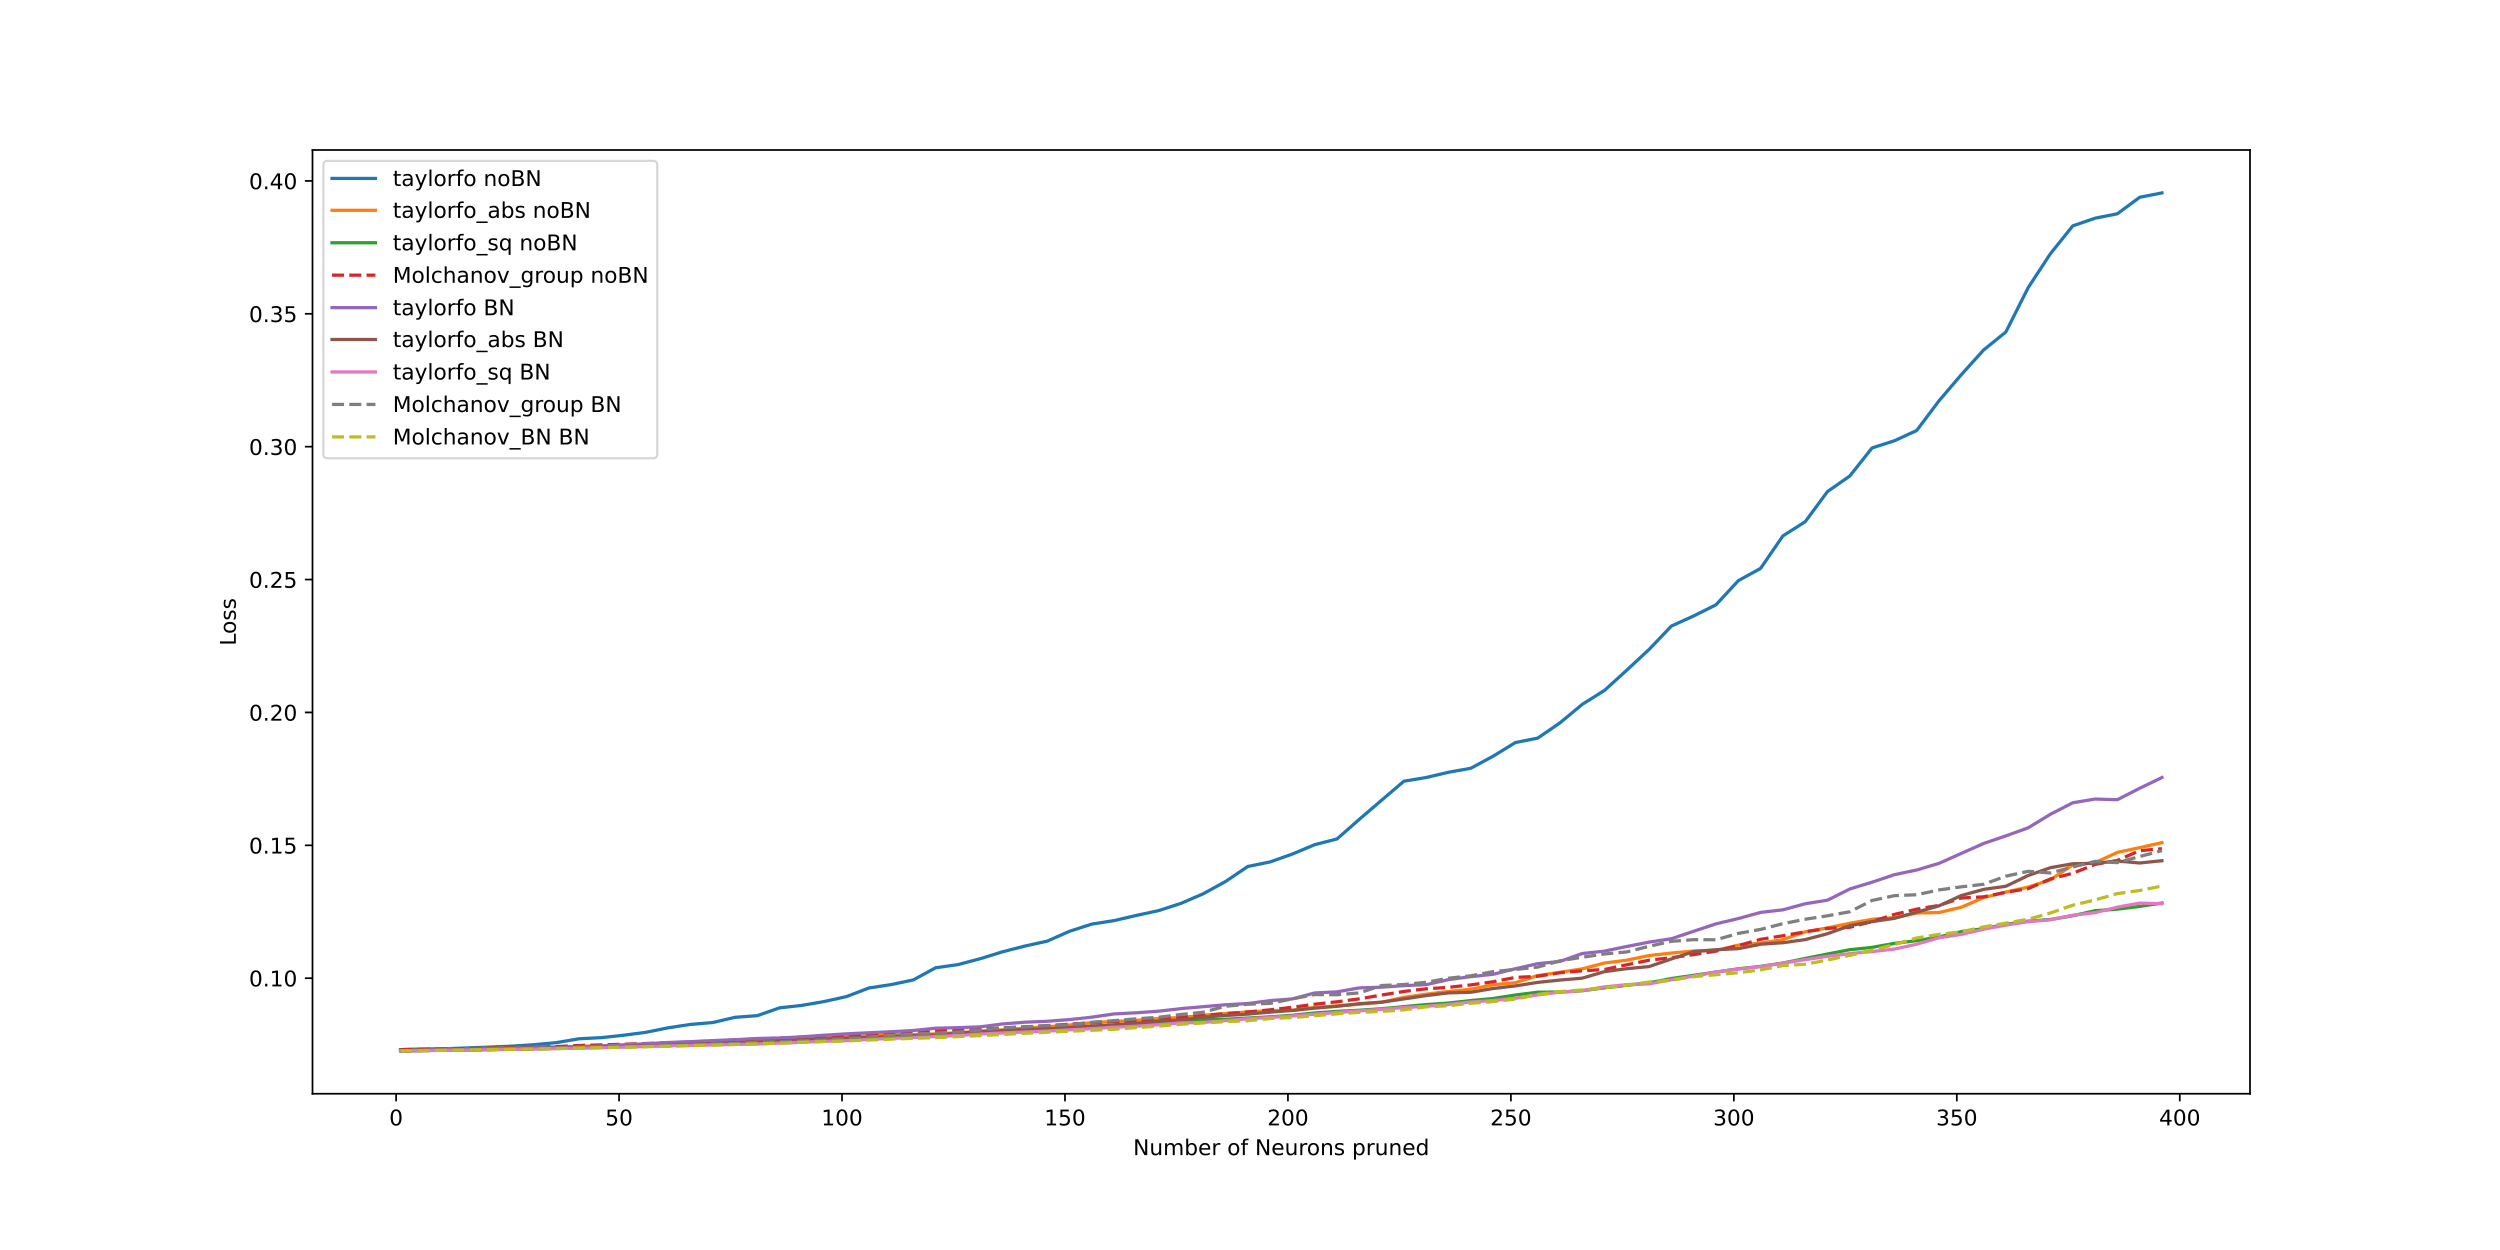 <?xml version="1.0" encoding="utf-8" standalone="no"?>
<!DOCTYPE svg PUBLIC "-//W3C//DTD SVG 1.1//EN"
  "http://www.w3.org/Graphics/SVG/1.1/DTD/svg11.dtd">
<!-- Created with matplotlib (https://matplotlib.org/) -->
<svg height="576pt" version="1.1" viewBox="0 0 1152 576" width="1152pt" xmlns="http://www.w3.org/2000/svg" xmlns:xlink="http://www.w3.org/1999/xlink">
 <defs>
  <style type="text/css">
*{stroke-linecap:butt;stroke-linejoin:round;}
  </style>
 </defs>
 <g id="figure_1">
  <g id="patch_1">
   <path d="M 0 576 
L 1152 576 
L 1152 0 
L 0 0 
z
" style="fill:#ffffff;"/>
  </g>
  <g id="axes_1">
   <g id="patch_2">
    <path d="M 144 504 
L 1036.8 504 
L 1036.8 69.12 
L 144 69.12 
z
" style="fill:#ffffff;"/>
   </g>
   <g id="matplotlib.axis_1">
    <g id="xtick_1">
     <g id="line2d_1">
      <defs>
       <path d="M 0 0 
L 0 3.5 
" id="me5052be2af" style="stroke:#000000;stroke-width:0.8;"/>
      </defs>
      <g>
       <use style="stroke:#000000;stroke-width:0.8;" x="182.527" xlink:href="#me5052be2af" y="504"/>
      </g>
     </g>
     <g id="text_1">
      <!-- 0 -->
      <defs>
       <path d="M 31.781 66.406 
Q 24.172 66.406 20.328 58.906 
Q 16.5 51.422 16.5 36.375 
Q 16.5 21.391 20.328 13.891 
Q 24.172 6.391 31.781 6.391 
Q 39.453 6.391 43.281 13.891 
Q 47.125 21.391 47.125 36.375 
Q 47.125 51.422 43.281 58.906 
Q 39.453 66.406 31.781 66.406 
z
M 31.781 74.219 
Q 44.047 74.219 50.516 64.516 
Q 56.984 54.828 56.984 36.375 
Q 56.984 17.969 50.516 8.266 
Q 44.047 -1.422 31.781 -1.422 
Q 19.531 -1.422 13.062 8.266 
Q 6.594 17.969 6.594 36.375 
Q 6.594 54.828 13.062 64.516 
Q 19.531 74.219 31.781 74.219 
z
" id="DejaVuSans-48"/>
      </defs>
      <g transform="translate(179.346 518.598)scale(0.1 -0.1)">
       <use xlink:href="#DejaVuSans-48"/>
      </g>
     </g>
    </g>
    <g id="xtick_2">
     <g id="line2d_2">
      <g>
       <use style="stroke:#000000;stroke-width:0.8;" x="285.266" xlink:href="#me5052be2af" y="504"/>
      </g>
     </g>
     <g id="text_2">
      <!-- 50 -->
      <defs>
       <path d="M 10.797 72.906 
L 49.516 72.906 
L 49.516 64.594 
L 19.828 64.594 
L 19.828 46.734 
Q 21.969 47.469 24.109 47.828 
Q 26.266 48.188 28.422 48.188 
Q 40.625 48.188 47.75 41.5 
Q 54.891 34.812 54.891 23.391 
Q 54.891 11.625 47.562 5.094 
Q 40.234 -1.422 26.906 -1.422 
Q 22.312 -1.422 17.547 -0.641 
Q 12.797 0.141 7.719 1.703 
L 7.719 11.625 
Q 12.109 9.234 16.797 8.062 
Q 21.484 6.891 26.703 6.891 
Q 35.156 6.891 40.078 11.328 
Q 45.016 15.766 45.016 23.391 
Q 45.016 31 40.078 35.438 
Q 35.156 39.891 26.703 39.891 
Q 22.75 39.891 18.812 39.016 
Q 14.891 38.141 10.797 36.281 
z
" id="DejaVuSans-53"/>
      </defs>
      <g transform="translate(278.903 518.598)scale(0.1 -0.1)">
       <use xlink:href="#DejaVuSans-53"/>
       <use x="63.623" xlink:href="#DejaVuSans-48"/>
      </g>
     </g>
    </g>
    <g id="xtick_3">
     <g id="line2d_3">
      <g>
       <use style="stroke:#000000;stroke-width:0.8;" x="388.005" xlink:href="#me5052be2af" y="504"/>
      </g>
     </g>
     <g id="text_3">
      <!-- 100 -->
      <defs>
       <path d="M 12.406 8.297 
L 28.516 8.297 
L 28.516 63.922 
L 10.984 60.406 
L 10.984 69.391 
L 28.422 72.906 
L 38.281 72.906 
L 38.281 8.297 
L 54.391 8.297 
L 54.391 0 
L 12.406 0 
z
" id="DejaVuSans-49"/>
      </defs>
      <g transform="translate(378.461 518.598)scale(0.1 -0.1)">
       <use xlink:href="#DejaVuSans-49"/>
       <use x="63.623" xlink:href="#DejaVuSans-48"/>
       <use x="127.246" xlink:href="#DejaVuSans-48"/>
      </g>
     </g>
    </g>
    <g id="xtick_4">
     <g id="line2d_4">
      <g>
       <use style="stroke:#000000;stroke-width:0.8;" x="490.743" xlink:href="#me5052be2af" y="504"/>
      </g>
     </g>
     <g id="text_4">
      <!-- 150 -->
      <g transform="translate(481.2 518.598)scale(0.1 -0.1)">
       <use xlink:href="#DejaVuSans-49"/>
       <use x="63.623" xlink:href="#DejaVuSans-53"/>
       <use x="127.246" xlink:href="#DejaVuSans-48"/>
      </g>
     </g>
    </g>
    <g id="xtick_5">
     <g id="line2d_5">
      <g>
       <use style="stroke:#000000;stroke-width:0.8;" x="593.482" xlink:href="#me5052be2af" y="504"/>
      </g>
     </g>
     <g id="text_5">
      <!-- 200 -->
      <defs>
       <path d="M 19.188 8.297 
L 53.609 8.297 
L 53.609 0 
L 7.328 0 
L 7.328 8.297 
Q 12.938 14.109 22.625 23.891 
Q 32.328 33.688 34.812 36.531 
Q 39.547 41.844 41.422 45.531 
Q 43.312 49.219 43.312 52.781 
Q 43.312 58.594 39.234 62.25 
Q 35.156 65.922 28.609 65.922 
Q 23.969 65.922 18.812 64.312 
Q 13.672 62.703 7.812 59.422 
L 7.812 69.391 
Q 13.766 71.781 18.938 73 
Q 24.125 74.219 28.422 74.219 
Q 39.75 74.219 46.484 68.547 
Q 53.219 62.891 53.219 53.422 
Q 53.219 48.922 51.531 44.891 
Q 49.859 40.875 45.406 35.406 
Q 44.188 33.984 37.641 27.219 
Q 31.109 20.453 19.188 8.297 
z
" id="DejaVuSans-50"/>
      </defs>
      <g transform="translate(583.938 518.598)scale(0.1 -0.1)">
       <use xlink:href="#DejaVuSans-50"/>
       <use x="63.623" xlink:href="#DejaVuSans-48"/>
       <use x="127.246" xlink:href="#DejaVuSans-48"/>
      </g>
     </g>
    </g>
    <g id="xtick_6">
     <g id="line2d_6">
      <g>
       <use style="stroke:#000000;stroke-width:0.8;" x="696.221" xlink:href="#me5052be2af" y="504"/>
      </g>
     </g>
     <g id="text_6">
      <!-- 250 -->
      <g transform="translate(686.677 518.598)scale(0.1 -0.1)">
       <use xlink:href="#DejaVuSans-50"/>
       <use x="63.623" xlink:href="#DejaVuSans-53"/>
       <use x="127.246" xlink:href="#DejaVuSans-48"/>
      </g>
     </g>
    </g>
    <g id="xtick_7">
     <g id="line2d_7">
      <g>
       <use style="stroke:#000000;stroke-width:0.8;" x="798.96" xlink:href="#me5052be2af" y="504"/>
      </g>
     </g>
     <g id="text_7">
      <!-- 300 -->
      <defs>
       <path d="M 40.578 39.312 
Q 47.656 37.797 51.625 33 
Q 55.609 28.219 55.609 21.188 
Q 55.609 10.406 48.188 4.484 
Q 40.766 -1.422 27.094 -1.422 
Q 22.516 -1.422 17.656 -0.516 
Q 12.797 0.391 7.625 2.203 
L 7.625 11.719 
Q 11.719 9.328 16.594 8.109 
Q 21.484 6.891 26.812 6.891 
Q 36.078 6.891 40.938 10.547 
Q 45.797 14.203 45.797 21.188 
Q 45.797 27.641 41.281 31.266 
Q 36.766 34.906 28.719 34.906 
L 20.219 34.906 
L 20.219 43.016 
L 29.109 43.016 
Q 36.375 43.016 40.234 45.922 
Q 44.094 48.828 44.094 54.297 
Q 44.094 59.906 40.109 62.906 
Q 36.141 65.922 28.719 65.922 
Q 24.656 65.922 20.016 65.031 
Q 15.375 64.156 9.812 62.312 
L 9.812 71.094 
Q 15.438 72.656 20.344 73.438 
Q 25.25 74.219 29.594 74.219 
Q 40.828 74.219 47.359 69.109 
Q 53.906 64.016 53.906 55.328 
Q 53.906 49.266 50.438 45.094 
Q 46.969 40.922 40.578 39.312 
z
" id="DejaVuSans-51"/>
      </defs>
      <g transform="translate(789.416 518.598)scale(0.1 -0.1)">
       <use xlink:href="#DejaVuSans-51"/>
       <use x="63.623" xlink:href="#DejaVuSans-48"/>
       <use x="127.246" xlink:href="#DejaVuSans-48"/>
      </g>
     </g>
    </g>
    <g id="xtick_8">
     <g id="line2d_8">
      <g>
       <use style="stroke:#000000;stroke-width:0.8;" x="901.699" xlink:href="#me5052be2af" y="504"/>
      </g>
     </g>
     <g id="text_8">
      <!-- 350 -->
      <g transform="translate(892.155 518.598)scale(0.1 -0.1)">
       <use xlink:href="#DejaVuSans-51"/>
       <use x="63.623" xlink:href="#DejaVuSans-53"/>
       <use x="127.246" xlink:href="#DejaVuSans-48"/>
      </g>
     </g>
    </g>
    <g id="xtick_9">
     <g id="line2d_9">
      <g>
       <use style="stroke:#000000;stroke-width:0.8;" x="1004.437" xlink:href="#me5052be2af" y="504"/>
      </g>
     </g>
     <g id="text_9">
      <!-- 400 -->
      <defs>
       <path d="M 37.797 64.312 
L 12.891 25.391 
L 37.797 25.391 
z
M 35.203 72.906 
L 47.609 72.906 
L 47.609 25.391 
L 58.016 25.391 
L 58.016 17.188 
L 47.609 17.188 
L 47.609 0 
L 37.797 0 
L 37.797 17.188 
L 4.891 17.188 
L 4.891 26.703 
z
" id="DejaVuSans-52"/>
      </defs>
      <g transform="translate(994.894 518.598)scale(0.1 -0.1)">
       <use xlink:href="#DejaVuSans-52"/>
       <use x="63.623" xlink:href="#DejaVuSans-48"/>
       <use x="127.246" xlink:href="#DejaVuSans-48"/>
      </g>
     </g>
    </g>
    <g id="text_10">
     <!-- Number of Neurons pruned -->
     <defs>
      <path d="M 9.812 72.906 
L 23.094 72.906 
L 55.422 11.922 
L 55.422 72.906 
L 64.984 72.906 
L 64.984 0 
L 51.703 0 
L 19.391 60.984 
L 19.391 0 
L 9.812 0 
z
" id="DejaVuSans-78"/>
      <path d="M 8.5 21.578 
L 8.5 54.688 
L 17.484 54.688 
L 17.484 21.922 
Q 17.484 14.156 20.5 10.266 
Q 23.531 6.391 29.594 6.391 
Q 36.859 6.391 41.078 11.031 
Q 45.312 15.672 45.312 23.688 
L 45.312 54.688 
L 54.297 54.688 
L 54.297 0 
L 45.312 0 
L 45.312 8.406 
Q 42.047 3.422 37.719 1 
Q 33.406 -1.422 27.688 -1.422 
Q 18.266 -1.422 13.375 4.438 
Q 8.5 10.297 8.5 21.578 
z
M 31.109 56 
z
" id="DejaVuSans-117"/>
      <path d="M 52 44.188 
Q 55.375 50.25 60.062 53.125 
Q 64.75 56 71.094 56 
Q 79.641 56 84.281 50.016 
Q 88.922 44.047 88.922 33.016 
L 88.922 0 
L 79.891 0 
L 79.891 32.719 
Q 79.891 40.578 77.094 44.375 
Q 74.312 48.188 68.609 48.188 
Q 61.625 48.188 57.562 43.547 
Q 53.516 38.922 53.516 30.906 
L 53.516 0 
L 44.484 0 
L 44.484 32.719 
Q 44.484 40.625 41.703 44.406 
Q 38.922 48.188 33.109 48.188 
Q 26.219 48.188 22.156 43.531 
Q 18.109 38.875 18.109 30.906 
L 18.109 0 
L 9.078 0 
L 9.078 54.688 
L 18.109 54.688 
L 18.109 46.188 
Q 21.188 51.219 25.484 53.609 
Q 29.781 56 35.688 56 
Q 41.656 56 45.828 52.969 
Q 50 49.953 52 44.188 
z
" id="DejaVuSans-109"/>
      <path d="M 48.688 27.297 
Q 48.688 37.203 44.609 42.844 
Q 40.531 48.484 33.406 48.484 
Q 26.266 48.484 22.188 42.844 
Q 18.109 37.203 18.109 27.297 
Q 18.109 17.391 22.188 11.75 
Q 26.266 6.109 33.406 6.109 
Q 40.531 6.109 44.609 11.75 
Q 48.688 17.391 48.688 27.297 
z
M 18.109 46.391 
Q 20.953 51.266 25.266 53.625 
Q 29.594 56 35.594 56 
Q 45.562 56 51.781 48.094 
Q 58.016 40.188 58.016 27.297 
Q 58.016 14.406 51.781 6.484 
Q 45.562 -1.422 35.594 -1.422 
Q 29.594 -1.422 25.266 0.953 
Q 20.953 3.328 18.109 8.203 
L 18.109 0 
L 9.078 0 
L 9.078 75.984 
L 18.109 75.984 
z
" id="DejaVuSans-98"/>
      <path d="M 56.203 29.594 
L 56.203 25.203 
L 14.891 25.203 
Q 15.484 15.922 20.484 11.062 
Q 25.484 6.203 34.422 6.203 
Q 39.594 6.203 44.453 7.469 
Q 49.312 8.734 54.109 11.281 
L 54.109 2.781 
Q 49.266 0.734 44.188 -0.344 
Q 39.109 -1.422 33.891 -1.422 
Q 20.797 -1.422 13.156 6.188 
Q 5.516 13.812 5.516 26.812 
Q 5.516 40.234 12.766 48.109 
Q 20.016 56 32.328 56 
Q 43.359 56 49.781 48.891 
Q 56.203 41.797 56.203 29.594 
z
M 47.219 32.234 
Q 47.125 39.594 43.094 43.984 
Q 39.062 48.391 32.422 48.391 
Q 24.906 48.391 20.391 44.141 
Q 15.875 39.891 15.188 32.172 
z
" id="DejaVuSans-101"/>
      <path d="M 41.109 46.297 
Q 39.594 47.172 37.812 47.578 
Q 36.031 48 33.891 48 
Q 26.266 48 22.188 43.047 
Q 18.109 38.094 18.109 28.812 
L 18.109 0 
L 9.078 0 
L 9.078 54.688 
L 18.109 54.688 
L 18.109 46.188 
Q 20.953 51.172 25.484 53.578 
Q 30.031 56 36.531 56 
Q 37.453 56 38.578 55.875 
Q 39.703 55.766 41.062 55.516 
z
" id="DejaVuSans-114"/>
      <path id="DejaVuSans-32"/>
      <path d="M 30.609 48.391 
Q 23.391 48.391 19.188 42.75 
Q 14.984 37.109 14.984 27.297 
Q 14.984 17.484 19.156 11.844 
Q 23.344 6.203 30.609 6.203 
Q 37.797 6.203 41.984 11.859 
Q 46.188 17.531 46.188 27.297 
Q 46.188 37.016 41.984 42.703 
Q 37.797 48.391 30.609 48.391 
z
M 30.609 56 
Q 42.328 56 49.016 48.375 
Q 55.719 40.766 55.719 27.297 
Q 55.719 13.875 49.016 6.219 
Q 42.328 -1.422 30.609 -1.422 
Q 18.844 -1.422 12.172 6.219 
Q 5.516 13.875 5.516 27.297 
Q 5.516 40.766 12.172 48.375 
Q 18.844 56 30.609 56 
z
" id="DejaVuSans-111"/>
      <path d="M 37.109 75.984 
L 37.109 68.5 
L 28.516 68.5 
Q 23.688 68.5 21.797 66.547 
Q 19.922 64.594 19.922 59.516 
L 19.922 54.688 
L 34.719 54.688 
L 34.719 47.703 
L 19.922 47.703 
L 19.922 0 
L 10.891 0 
L 10.891 47.703 
L 2.297 47.703 
L 2.297 54.688 
L 10.891 54.688 
L 10.891 58.5 
Q 10.891 67.625 15.141 71.797 
Q 19.391 75.984 28.609 75.984 
z
" id="DejaVuSans-102"/>
      <path d="M 54.891 33.016 
L 54.891 0 
L 45.906 0 
L 45.906 32.719 
Q 45.906 40.484 42.875 44.328 
Q 39.844 48.188 33.797 48.188 
Q 26.516 48.188 22.312 43.547 
Q 18.109 38.922 18.109 30.906 
L 18.109 0 
L 9.078 0 
L 9.078 54.688 
L 18.109 54.688 
L 18.109 46.188 
Q 21.344 51.125 25.703 53.562 
Q 30.078 56 35.797 56 
Q 45.219 56 50.047 50.172 
Q 54.891 44.344 54.891 33.016 
z
" id="DejaVuSans-110"/>
      <path d="M 44.281 53.078 
L 44.281 44.578 
Q 40.484 46.531 36.375 47.5 
Q 32.281 48.484 27.875 48.484 
Q 21.188 48.484 17.844 46.438 
Q 14.5 44.391 14.5 40.281 
Q 14.5 37.156 16.891 35.375 
Q 19.281 33.594 26.516 31.984 
L 29.594 31.297 
Q 39.156 29.25 43.188 25.516 
Q 47.219 21.781 47.219 15.094 
Q 47.219 7.469 41.188 3.016 
Q 35.156 -1.422 24.609 -1.422 
Q 20.219 -1.422 15.453 -0.562 
Q 10.688 0.297 5.422 2 
L 5.422 11.281 
Q 10.406 8.688 15.234 7.391 
Q 20.062 6.109 24.812 6.109 
Q 31.156 6.109 34.562 8.281 
Q 37.984 10.453 37.984 14.406 
Q 37.984 18.062 35.516 20.016 
Q 33.062 21.969 24.703 23.781 
L 21.578 24.516 
Q 13.234 26.266 9.516 29.906 
Q 5.812 33.547 5.812 39.891 
Q 5.812 47.609 11.281 51.797 
Q 16.75 56 26.812 56 
Q 31.781 56 36.172 55.266 
Q 40.578 54.547 44.281 53.078 
z
" id="DejaVuSans-115"/>
      <path d="M 18.109 8.203 
L 18.109 -20.797 
L 9.078 -20.797 
L 9.078 54.688 
L 18.109 54.688 
L 18.109 46.391 
Q 20.953 51.266 25.266 53.625 
Q 29.594 56 35.594 56 
Q 45.562 56 51.781 48.094 
Q 58.016 40.188 58.016 27.297 
Q 58.016 14.406 51.781 6.484 
Q 45.562 -1.422 35.594 -1.422 
Q 29.594 -1.422 25.266 0.953 
Q 20.953 3.328 18.109 8.203 
z
M 48.688 27.297 
Q 48.688 37.203 44.609 42.844 
Q 40.531 48.484 33.406 48.484 
Q 26.266 48.484 22.188 42.844 
Q 18.109 37.203 18.109 27.297 
Q 18.109 17.391 22.188 11.75 
Q 26.266 6.109 33.406 6.109 
Q 40.531 6.109 44.609 11.75 
Q 48.688 17.391 48.688 27.297 
z
" id="DejaVuSans-112"/>
      <path d="M 45.406 46.391 
L 45.406 75.984 
L 54.391 75.984 
L 54.391 0 
L 45.406 0 
L 45.406 8.203 
Q 42.578 3.328 38.25 0.953 
Q 33.938 -1.422 27.875 -1.422 
Q 17.969 -1.422 11.734 6.484 
Q 5.516 14.406 5.516 27.297 
Q 5.516 40.188 11.734 48.094 
Q 17.969 56 27.875 56 
Q 33.938 56 38.25 53.625 
Q 42.578 51.266 45.406 46.391 
z
M 14.797 27.297 
Q 14.797 17.391 18.875 11.75 
Q 22.953 6.109 30.078 6.109 
Q 37.203 6.109 41.297 11.75 
Q 45.406 17.391 45.406 27.297 
Q 45.406 37.203 41.297 42.844 
Q 37.203 48.484 30.078 48.484 
Q 22.953 48.484 18.875 42.844 
Q 14.797 37.203 14.797 27.297 
z
" id="DejaVuSans-100"/>
     </defs>
     <g transform="translate(522.148 532.277)scale(0.1 -0.1)">
      <use xlink:href="#DejaVuSans-78"/>
      <use x="74.805" xlink:href="#DejaVuSans-117"/>
      <use x="138.184" xlink:href="#DejaVuSans-109"/>
      <use x="235.596" xlink:href="#DejaVuSans-98"/>
      <use x="299.072" xlink:href="#DejaVuSans-101"/>
      <use x="360.596" xlink:href="#DejaVuSans-114"/>
      <use x="401.709" xlink:href="#DejaVuSans-32"/>
      <use x="433.496" xlink:href="#DejaVuSans-111"/>
      <use x="494.678" xlink:href="#DejaVuSans-102"/>
      <use x="529.883" xlink:href="#DejaVuSans-32"/>
      <use x="561.67" xlink:href="#DejaVuSans-78"/>
      <use x="636.475" xlink:href="#DejaVuSans-101"/>
      <use x="697.998" xlink:href="#DejaVuSans-117"/>
      <use x="761.377" xlink:href="#DejaVuSans-114"/>
      <use x="800.24" xlink:href="#DejaVuSans-111"/>
      <use x="861.422" xlink:href="#DejaVuSans-110"/>
      <use x="924.801" xlink:href="#DejaVuSans-115"/>
      <use x="976.9" xlink:href="#DejaVuSans-32"/>
      <use x="1008.688" xlink:href="#DejaVuSans-112"/>
      <use x="1072.164" xlink:href="#DejaVuSans-114"/>
      <use x="1113.277" xlink:href="#DejaVuSans-117"/>
      <use x="1176.656" xlink:href="#DejaVuSans-110"/>
      <use x="1240.035" xlink:href="#DejaVuSans-101"/>
      <use x="1301.559" xlink:href="#DejaVuSans-100"/>
     </g>
    </g>
   </g>
   <g id="matplotlib.axis_2">
    <g id="ytick_1">
     <g id="line2d_10">
      <defs>
       <path d="M 0 0 
L -3.5 0 
" id="m57b4620cfc" style="stroke:#000000;stroke-width:0.8;"/>
      </defs>
      <g>
       <use style="stroke:#000000;stroke-width:0.8;" x="144" xlink:href="#m57b4620cfc" y="450.742"/>
      </g>
     </g>
     <g id="text_11">
      <!-- 0.10 -->
      <defs>
       <path d="M 10.688 12.406 
L 21 12.406 
L 21 0 
L 10.688 0 
z
" id="DejaVuSans-46"/>
      </defs>
      <g transform="translate(114.734 454.541)scale(0.1 -0.1)">
       <use xlink:href="#DejaVuSans-48"/>
       <use x="63.623" xlink:href="#DejaVuSans-46"/>
       <use x="95.41" xlink:href="#DejaVuSans-49"/>
       <use x="159.033" xlink:href="#DejaVuSans-48"/>
      </g>
     </g>
    </g>
    <g id="ytick_2">
     <g id="line2d_11">
      <g>
       <use style="stroke:#000000;stroke-width:0.8;" x="144" xlink:href="#m57b4620cfc" y="389.515"/>
      </g>
     </g>
     <g id="text_12">
      <!-- 0.15 -->
      <g transform="translate(114.734 393.314)scale(0.1 -0.1)">
       <use xlink:href="#DejaVuSans-48"/>
       <use x="63.623" xlink:href="#DejaVuSans-46"/>
       <use x="95.41" xlink:href="#DejaVuSans-49"/>
       <use x="159.033" xlink:href="#DejaVuSans-53"/>
      </g>
     </g>
    </g>
    <g id="ytick_3">
     <g id="line2d_12">
      <g>
       <use style="stroke:#000000;stroke-width:0.8;" x="144" xlink:href="#m57b4620cfc" y="328.289"/>
      </g>
     </g>
     <g id="text_13">
      <!-- 0.20 -->
      <g transform="translate(114.734 332.088)scale(0.1 -0.1)">
       <use xlink:href="#DejaVuSans-48"/>
       <use x="63.623" xlink:href="#DejaVuSans-46"/>
       <use x="95.41" xlink:href="#DejaVuSans-50"/>
       <use x="159.033" xlink:href="#DejaVuSans-48"/>
      </g>
     </g>
    </g>
    <g id="ytick_4">
     <g id="line2d_13">
      <g>
       <use style="stroke:#000000;stroke-width:0.8;" x="144" xlink:href="#m57b4620cfc" y="267.062"/>
      </g>
     </g>
     <g id="text_14">
      <!-- 0.25 -->
      <g transform="translate(114.734 270.861)scale(0.1 -0.1)">
       <use xlink:href="#DejaVuSans-48"/>
       <use x="63.623" xlink:href="#DejaVuSans-46"/>
       <use x="95.41" xlink:href="#DejaVuSans-50"/>
       <use x="159.033" xlink:href="#DejaVuSans-53"/>
      </g>
     </g>
    </g>
    <g id="ytick_5">
     <g id="line2d_14">
      <g>
       <use style="stroke:#000000;stroke-width:0.8;" x="144" xlink:href="#m57b4620cfc" y="205.836"/>
      </g>
     </g>
     <g id="text_15">
      <!-- 0.30 -->
      <g transform="translate(114.734 209.635)scale(0.1 -0.1)">
       <use xlink:href="#DejaVuSans-48"/>
       <use x="63.623" xlink:href="#DejaVuSans-46"/>
       <use x="95.41" xlink:href="#DejaVuSans-51"/>
       <use x="159.033" xlink:href="#DejaVuSans-48"/>
      </g>
     </g>
    </g>
    <g id="ytick_6">
     <g id="line2d_15">
      <g>
       <use style="stroke:#000000;stroke-width:0.8;" x="144" xlink:href="#m57b4620cfc" y="144.609"/>
      </g>
     </g>
     <g id="text_16">
      <!-- 0.35 -->
      <g transform="translate(114.734 148.408)scale(0.1 -0.1)">
       <use xlink:href="#DejaVuSans-48"/>
       <use x="63.623" xlink:href="#DejaVuSans-46"/>
       <use x="95.41" xlink:href="#DejaVuSans-51"/>
       <use x="159.033" xlink:href="#DejaVuSans-53"/>
      </g>
     </g>
    </g>
    <g id="ytick_7">
     <g id="line2d_16">
      <g>
       <use style="stroke:#000000;stroke-width:0.8;" x="144" xlink:href="#m57b4620cfc" y="83.383"/>
      </g>
     </g>
     <g id="text_17">
      <!-- 0.40 -->
      <g transform="translate(114.734 87.182)scale(0.1 -0.1)">
       <use xlink:href="#DejaVuSans-48"/>
       <use x="63.623" xlink:href="#DejaVuSans-46"/>
       <use x="95.41" xlink:href="#DejaVuSans-52"/>
       <use x="159.033" xlink:href="#DejaVuSans-48"/>
      </g>
     </g>
    </g>
    <g id="text_18">
     <!-- Loss -->
     <defs>
      <path d="M 9.812 72.906 
L 19.672 72.906 
L 19.672 8.297 
L 55.172 8.297 
L 55.172 0 
L 9.812 0 
z
" id="DejaVuSans-76"/>
     </defs>
     <g transform="translate(108.655 297.527)rotate(-90)scale(0.1 -0.1)">
      <use xlink:href="#DejaVuSans-76"/>
      <use x="53.963" xlink:href="#DejaVuSans-111"/>
      <use x="115.145" xlink:href="#DejaVuSans-115"/>
      <use x="167.244" xlink:href="#DejaVuSans-115"/>
     </g>
    </g>
   </g>
   <g id="line2d_17">
    <path clip-path="url(#p4ec8c3adbb)" d="M 184.582 483.665 
L 194.856 483.511 
L 205.13 483.26 
L 215.403 482.891 
L 225.677 482.498 
L 235.951 482.06 
L 246.225 481.382 
L 256.499 480.421 
L 266.773 478.673 
L 277.047 478.149 
L 287.321 477.04 
L 297.594 475.692 
L 307.868 473.616 
L 318.142 472.053 
L 328.416 471.183 
L 338.69 468.781 
L 348.964 468.01 
L 359.238 464.406 
L 369.512 463.283 
L 379.786 461.499 
L 390.059 459.225 
L 400.333 455.272 
L 410.607 453.7 
L 420.881 451.537 
L 431.155 445.929 
L 441.429 444.495 
L 451.703 441.765 
L 461.977 438.584 
L 472.25 435.949 
L 482.524 433.683 
L 492.798 429.143 
L 503.072 425.825 
L 513.346 424.22 
L 523.62 421.83 
L 533.894 419.614 
L 544.168 416.273 
L 554.441 411.853 
L 564.715 406.196 
L 574.989 399.272 
L 585.263 397.177 
L 595.537 393.537 
L 605.811 389.225 
L 616.085 386.59 
L 626.359 377.558 
L 636.632 368.744 
L 646.906 359.988 
L 657.18 358.268 
L 667.454 355.865 
L 677.728 354.019 
L 688.002 348.463 
L 698.276 342.177 
L 708.55 340.128 
L 718.823 333.099 
L 729.097 324.574 
L 739.371 318.119 
L 749.645 308.783 
L 759.919 299.239 
L 770.193 288.465 
L 780.467 283.819 
L 790.741 278.677 
L 801.014 267.572 
L 811.288 261.895 
L 821.562 246.94 
L 831.836 240.417 
L 842.11 226.502 
L 852.384 219.352 
L 862.658 206.398 
L 872.932 203.103 
L 883.206 198.379 
L 893.479 184.71 
L 903.753 172.677 
L 914.027 161.291 
L 924.301 152.978 
L 934.575 132.564 
L 944.849 116.883 
L 955.123 104.085 
L 965.397 100.554 
L 975.67 98.521 
L 985.944 90.916 
L 996.218 88.887 
" style="fill:none;stroke:#1f77b4;stroke-linecap:square;stroke-width:1.5;"/>
   </g>
   <g id="line2d_18">
    <path clip-path="url(#p4ec8c3adbb)" d="M 184.582 483.672 
L 194.856 483.52 
L 205.13 483.377 
L 215.403 483.219 
L 225.677 483.062 
L 235.951 482.86 
L 246.225 482.65 
L 256.499 482.439 
L 266.773 482.128 
L 277.047 481.908 
L 287.321 481.717 
L 297.594 481.394 
L 307.868 481.04 
L 318.142 480.607 
L 328.416 480.313 
L 338.69 479.955 
L 348.964 479.525 
L 359.238 479.181 
L 369.512 478.457 
L 379.786 478.064 
L 390.059 477.708 
L 400.333 477.257 
L 410.607 476.784 
L 420.881 476.742 
L 431.155 476.417 
L 441.429 475.842 
L 451.703 475.149 
L 461.977 474.536 
L 472.25 473.725 
L 482.524 473.12 
L 492.798 472.328 
L 503.072 471.241 
L 513.346 470.692 
L 523.62 470.162 
L 533.894 469.327 
L 544.168 468.891 
L 554.441 467.763 
L 564.715 467.071 
L 574.989 466.288 
L 585.263 465.713 
L 595.537 465.522 
L 605.811 464.163 
L 616.085 463.483 
L 626.359 462.764 
L 636.632 461.828 
L 646.906 459.569 
L 657.18 458.128 
L 667.454 456.859 
L 677.728 455.857 
L 688.002 453.779 
L 698.276 452.834 
L 708.55 449.546 
L 718.823 448.028 
L 729.097 446.435 
L 739.371 443.747 
L 749.645 442.433 
L 759.919 440.314 
L 770.193 439.157 
L 780.467 438.212 
L 790.741 437.929 
L 801.014 435.519 
L 811.288 434.591 
L 821.562 432.971 
L 831.836 429.388 
L 842.11 427.567 
L 852.384 425.449 
L 862.658 423.614 
L 872.932 422.836 
L 883.206 420.717 
L 893.479 420.491 
L 903.753 418.052 
L 914.027 413.626 
L 924.301 411.052 
L 934.575 408.764 
L 944.849 405.401 
L 955.123 398.541 
L 965.397 397.538 
L 975.67 392.786 
L 985.944 390.586 
L 996.218 388.294 
" style="fill:none;stroke:#ff7f0e;stroke-linecap:square;stroke-width:1.5;"/>
   </g>
   <g id="line2d_19">
    <path clip-path="url(#p4ec8c3adbb)" d="M 184.582 483.672 
L 194.856 483.518 
L 205.13 483.421 
L 215.403 483.308 
L 225.677 483.105 
L 235.951 482.947 
L 246.225 482.782 
L 256.499 482.657 
L 266.773 482.397 
L 277.047 482.165 
L 287.321 481.934 
L 297.594 481.62 
L 307.868 481.446 
L 318.142 481.07 
L 328.416 480.908 
L 338.69 480.708 
L 348.964 480.538 
L 359.238 480.192 
L 369.512 479.717 
L 379.786 479.292 
L 390.059 478.907 
L 400.333 478.265 
L 410.607 477.508 
L 420.881 477.227 
L 431.155 476.819 
L 441.429 476.435 
L 451.703 475.872 
L 461.977 475.381 
L 472.25 474.639 
L 482.524 474.211 
L 492.798 473.773 
L 503.072 473.264 
L 513.346 472.461 
L 523.62 472.068 
L 533.894 471.476 
L 544.168 470.695 
L 554.441 469.847 
L 564.715 469.658 
L 574.989 469.122 
L 585.263 468.558 
L 595.537 467.835 
L 605.811 466.766 
L 616.085 466.04 
L 626.359 465.525 
L 636.632 464.815 
L 646.906 463.833 
L 657.18 462.901 
L 667.454 462.2 
L 677.728 461.047 
L 688.002 460.11 
L 698.276 458.501 
L 708.55 457.19 
L 718.823 457.155 
L 729.097 456.514 
L 739.371 455.187 
L 749.645 454.048 
L 759.919 452.88 
L 770.193 450.901 
L 780.467 449.415 
L 790.741 447.916 
L 801.014 446.426 
L 811.288 445.295 
L 821.562 443.767 
L 831.836 441.66 
L 842.11 439.606 
L 852.384 437.616 
L 862.658 436.555 
L 872.932 434.708 
L 883.206 433.443 
L 893.479 431.744 
L 903.753 429.301 
L 914.027 427.918 
L 924.301 425.933 
L 934.575 424.453 
L 944.849 423.693 
L 955.123 421.969 
L 965.397 419.64 
L 975.67 418.952 
L 985.944 417.663 
L 996.218 416.104 
" style="fill:none;stroke:#2ca02c;stroke-linecap:square;stroke-width:1.5;"/>
   </g>
   <g id="line2d_20">
    <path clip-path="url(#p4ec8c3adbb)" d="M 184.582 483.681 
L 194.856 483.56 
L 205.13 483.423 
L 215.403 483.171 
L 225.677 483.03 
L 235.951 482.801 
L 246.225 482.601 
L 256.499 482.251 
L 266.773 481.762 
L 277.047 481.469 
L 287.321 481.192 
L 297.594 480.854 
L 307.868 480.569 
L 318.142 480.19 
L 328.416 479.69 
L 338.69 479.298 
L 348.964 478.826 
L 359.238 478.403 
L 369.512 477.959 
L 379.786 477.448 
L 390.059 477.019 
L 400.333 476.466 
L 410.607 475.734 
L 420.881 475.269 
L 431.155 474.913 
L 441.429 474.341 
L 451.703 474.002 
L 461.977 473.728 
L 472.25 473.182 
L 482.524 472.728 
L 492.798 471.928 
L 503.072 471.389 
L 513.346 470.699 
L 523.62 470.484 
L 533.894 469.698 
L 544.168 468.773 
L 554.441 468.029 
L 564.715 467.057 
L 574.989 466.337 
L 585.263 465.331 
L 595.537 464.166 
L 605.811 462.745 
L 616.085 461.622 
L 626.359 460.272 
L 636.632 458.51 
L 646.906 456.862 
L 657.18 455.65 
L 667.454 454.972 
L 677.728 453.85 
L 688.002 452.398 
L 698.276 450.397 
L 708.55 449.878 
L 718.823 448.253 
L 729.097 447.355 
L 739.371 446.724 
L 749.645 444.559 
L 759.919 442.45 
L 770.193 441.325 
L 780.467 439.868 
L 790.741 438.282 
L 801.014 435.701 
L 811.288 432.837 
L 821.562 431.198 
L 831.836 429.369 
L 842.11 427.807 
L 852.384 427.294 
L 862.658 424.665 
L 872.932 421.364 
L 883.206 418.941 
L 893.479 417.199 
L 903.753 413.801 
L 914.027 413.264 
L 924.301 411.159 
L 934.575 409.491 
L 944.849 405.024 
L 955.123 402.408 
L 965.397 398.336 
L 975.67 396.485 
L 985.944 391.984 
L 996.218 391.086 
" style="fill:none;stroke:#d62728;stroke-dasharray:5.55,2.4;stroke-dashoffset:0;stroke-width:1.5;"/>
   </g>
   <g id="line2d_21">
    <path clip-path="url(#p4ec8c3adbb)" d="M 184.582 484.233 
L 194.856 484.024 
L 205.13 483.797 
L 215.403 483.576 
L 225.677 483.335 
L 235.951 483.153 
L 246.225 482.888 
L 256.499 482.768 
L 266.773 482.503 
L 277.047 482.022 
L 287.321 481.46 
L 297.594 481.004 
L 307.868 480.37 
L 318.142 480.001 
L 328.416 479.503 
L 338.69 479.078 
L 348.964 478.522 
L 359.238 478.318 
L 369.512 477.75 
L 379.786 477.021 
L 390.059 476.394 
L 400.333 475.895 
L 410.607 475.427 
L 420.881 474.855 
L 431.155 473.799 
L 441.429 473.539 
L 451.703 473.162 
L 461.977 471.835 
L 472.25 471.039 
L 482.524 470.612 
L 492.798 469.826 
L 503.072 468.715 
L 513.346 467.219 
L 523.62 466.689 
L 533.894 465.96 
L 544.168 464.774 
L 554.441 463.874 
L 564.715 462.994 
L 574.989 462.425 
L 585.263 461.07 
L 595.537 460.305 
L 605.811 457.544 
L 616.085 457.052 
L 626.359 455.218 
L 636.632 454.896 
L 646.906 454.186 
L 657.18 453.726 
L 667.454 451.402 
L 677.728 450.034 
L 688.002 448.964 
L 698.276 446.393 
L 708.55 444.056 
L 718.823 443.018 
L 729.097 439.378 
L 739.371 438.26 
L 749.645 436.127 
L 759.919 434.119 
L 770.193 432.564 
L 780.467 429.115 
L 790.741 425.704 
L 801.014 423.267 
L 811.288 420.44 
L 821.562 419.245 
L 831.836 416.444 
L 842.11 414.806 
L 852.384 409.645 
L 862.658 406.509 
L 872.932 403.056 
L 883.206 400.893 
L 893.479 397.837 
L 903.753 393.249 
L 914.027 388.68 
L 924.301 385.172 
L 934.575 381.462 
L 944.849 375.207 
L 955.123 369.915 
L 965.397 368.195 
L 975.67 368.508 
L 985.944 363.247 
L 996.218 358.274 
" style="fill:none;stroke:#9467bd;stroke-linecap:square;stroke-width:1.5;"/>
   </g>
   <g id="line2d_22">
    <path clip-path="url(#p4ec8c3adbb)" d="M 184.582 484.215 
L 194.856 484.09 
L 205.13 483.931 
L 215.403 483.809 
L 225.677 483.626 
L 235.951 483.428 
L 246.225 483.183 
L 256.499 482.98 
L 266.773 482.715 
L 277.047 482.481 
L 287.321 482.257 
L 297.594 481.95 
L 307.868 481.675 
L 318.142 481.254 
L 328.416 480.93 
L 338.69 480.52 
L 348.964 480.104 
L 359.238 479.65 
L 369.512 479.244 
L 379.786 478.748 
L 390.059 478.372 
L 400.333 478.13 
L 410.607 477.904 
L 420.881 477.486 
L 431.155 477.041 
L 441.429 476.13 
L 451.703 475.397 
L 461.977 474.898 
L 472.25 474.364 
L 482.524 474.122 
L 492.798 473.437 
L 503.072 472.807 
L 513.346 472.236 
L 523.62 471.495 
L 533.894 470.546 
L 544.168 470.076 
L 554.441 468.705 
L 564.715 467.915 
L 574.989 467.298 
L 585.263 466.391 
L 595.537 465.633 
L 605.811 464.557 
L 616.085 463.724 
L 626.359 462.493 
L 636.632 461.805 
L 646.906 460.301 
L 657.18 458.766 
L 667.454 457.518 
L 677.728 457.245 
L 688.002 455.497 
L 698.276 454.321 
L 708.55 452.684 
L 718.823 451.614 
L 729.097 450.737 
L 739.371 447.72 
L 749.645 446.358 
L 759.919 445.397 
L 770.193 441.87 
L 780.467 438.483 
L 790.741 437.632 
L 801.014 437.145 
L 811.288 435.105 
L 821.562 434.397 
L 831.836 432.964 
L 842.11 430.253 
L 852.384 426.536 
L 862.658 424.678 
L 872.932 423.169 
L 883.206 420.35 
L 893.479 417.404 
L 903.753 412.666 
L 914.027 409.829 
L 924.301 408.377 
L 934.575 403.43 
L 944.849 399.819 
L 955.123 398.018 
L 965.397 397.818 
L 975.67 396.746 
L 985.944 397.669 
L 996.218 396.619 
" style="fill:none;stroke:#8c564b;stroke-linecap:square;stroke-width:1.5;"/>
   </g>
   <g id="line2d_23">
    <path clip-path="url(#p4ec8c3adbb)" d="M 184.582 484.215 
L 194.856 484.091 
L 205.13 483.982 
L 215.403 483.86 
L 225.677 483.698 
L 235.951 483.517 
L 246.225 483.381 
L 256.499 483.196 
L 266.773 483.004 
L 277.047 482.804 
L 287.321 482.502 
L 297.594 482.247 
L 307.868 481.924 
L 318.142 481.741 
L 328.416 481.486 
L 338.69 481.285 
L 348.964 481.104 
L 359.238 480.675 
L 369.512 480.27 
L 379.786 479.829 
L 390.059 479.521 
L 400.333 478.966 
L 410.607 478.493 
L 420.881 478.056 
L 431.155 477.632 
L 441.429 477.167 
L 451.703 476.495 
L 461.977 475.977 
L 472.25 475.528 
L 482.524 475.109 
L 492.798 474.552 
L 503.072 474.022 
L 513.346 473.34 
L 523.62 472.877 
L 533.894 472.206 
L 544.168 471.359 
L 554.441 471.143 
L 564.715 470.301 
L 574.989 469.46 
L 585.263 468.795 
L 595.537 468.154 
L 605.811 467.35 
L 616.085 466.518 
L 626.359 465.802 
L 636.632 465.07 
L 646.906 464.293 
L 657.18 463.697 
L 667.454 462.882 
L 677.728 461.716 
L 688.002 461.04 
L 698.276 459.999 
L 708.55 458.429 
L 718.823 457.185 
L 729.097 456.487 
L 739.371 454.745 
L 749.645 453.716 
L 759.919 453.354 
L 770.193 451.497 
L 780.467 449.781 
L 790.741 447.88 
L 801.014 446.545 
L 811.288 445.446 
L 821.562 443.806 
L 831.836 442.213 
L 842.11 440.68 
L 852.384 439.411 
L 862.658 438.479 
L 872.932 437.338 
L 883.206 435.105 
L 893.479 432.118 
L 903.753 430.581 
L 914.027 428.191 
L 924.301 426.286 
L 934.575 424.7 
L 944.849 423.835 
L 955.123 421.738 
L 965.397 420.563 
L 975.67 418.007 
L 985.944 416.145 
L 996.218 416.418 
" style="fill:none;stroke:#e377c2;stroke-linecap:square;stroke-width:1.5;"/>
   </g>
   <g id="line2d_24">
    <path clip-path="url(#p4ec8c3adbb)" d="M 184.582 484.229 
L 194.856 484.13 
L 205.13 483.992 
L 215.403 483.856 
L 225.677 483.682 
L 235.951 483.517 
L 246.225 483.304 
L 256.499 483.127 
L 266.773 482.773 
L 277.047 482.57 
L 287.321 482.399 
L 297.594 482.138 
L 307.868 481.902 
L 318.142 481.553 
L 328.416 481.068 
L 338.69 480.789 
L 348.964 480.291 
L 359.238 480.035 
L 369.512 479.651 
L 379.786 479.189 
L 390.059 478.69 
L 400.333 478.302 
L 410.607 477.599 
L 420.881 476.862 
L 431.155 476.062 
L 441.429 475.589 
L 451.703 474.671 
L 461.977 473.572 
L 472.25 473.242 
L 482.524 472.563 
L 492.798 472.173 
L 503.072 471.056 
L 513.346 470.321 
L 523.62 469.471 
L 533.894 468.748 
L 544.168 467.469 
L 554.441 466.436 
L 564.715 463.673 
L 574.989 462.743 
L 585.263 462.362 
L 595.537 460.261 
L 605.811 458.297 
L 616.085 458.375 
L 626.359 457.541 
L 636.632 454.133 
L 646.906 453.665 
L 657.18 452.639 
L 667.454 450.77 
L 677.728 449.653 
L 688.002 447.719 
L 698.276 446.738 
L 708.55 445.641 
L 718.823 442.745 
L 729.097 441.082 
L 739.371 439.59 
L 749.645 438.648 
L 759.919 436.044 
L 770.193 433.764 
L 780.467 432.997 
L 790.741 433.039 
L 801.014 430.115 
L 811.288 428.263 
L 821.562 425.629 
L 831.836 423.593 
L 842.11 421.999 
L 852.384 420.131 
L 862.658 414.93 
L 872.932 412.725 
L 883.206 412.292 
L 893.479 410.079 
L 903.753 408.656 
L 914.027 407.484 
L 924.301 403.738 
L 934.575 401.502 
L 944.849 402.269 
L 955.123 399.508 
L 965.397 396.913 
L 975.67 397.504 
L 985.944 394.693 
L 996.218 391.963 
" style="fill:none;stroke:#7f7f7f;stroke-dasharray:5.55,2.4;stroke-dashoffset:0;stroke-width:1.5;"/>
   </g>
   <g id="line2d_25">
    <path clip-path="url(#p4ec8c3adbb)" d="M 184.582 484.215 
L 194.856 484.09 
L 205.13 483.982 
L 215.403 483.841 
L 225.677 483.625 
L 235.951 483.51 
L 246.225 483.337 
L 256.499 483.166 
L 266.773 482.951 
L 277.047 482.737 
L 287.321 482.557 
L 297.594 482.337 
L 307.868 482.067 
L 318.142 481.804 
L 328.416 481.553 
L 338.69 481.272 
L 348.964 481.005 
L 359.238 480.703 
L 369.512 480.223 
L 379.786 479.946 
L 390.059 479.647 
L 400.333 479.248 
L 410.607 478.825 
L 420.881 478.465 
L 431.155 478.161 
L 441.429 477.644 
L 451.703 477.21 
L 461.977 476.675 
L 472.25 476.147 
L 482.524 475.631 
L 492.798 475.187 
L 503.072 474.765 
L 513.346 474.265 
L 523.62 473.515 
L 533.894 472.811 
L 544.168 471.978 
L 554.441 471.358 
L 564.715 470.773 
L 574.989 470.341 
L 585.263 469.347 
L 595.537 468.887 
L 605.811 468.064 
L 616.085 467.182 
L 626.359 466.487 
L 636.632 466.068 
L 646.906 465.328 
L 657.18 463.98 
L 667.454 463.438 
L 677.728 462.288 
L 688.002 461.567 
L 698.276 460.374 
L 708.55 458.269 
L 718.823 456.922 
L 729.097 456.155 
L 739.371 455.135 
L 749.645 453.966 
L 759.919 452.526 
L 770.193 451.645 
L 780.467 450.017 
L 790.741 449.155 
L 801.014 448.228 
L 811.288 446.917 
L 821.562 444.951 
L 831.836 444.335 
L 842.11 442.372 
L 852.384 440.227 
L 862.658 437.855 
L 872.932 435.278 
L 883.206 432.221 
L 893.479 430.546 
L 903.753 429.385 
L 914.027 427.116 
L 924.301 425.373 
L 934.575 423.591 
L 944.849 420.708 
L 955.123 417.114 
L 965.397 414.697 
L 975.67 411.77 
L 985.944 410.349 
L 996.218 408.254 
" style="fill:none;stroke:#bcbd22;stroke-dasharray:5.55,2.4;stroke-dashoffset:0;stroke-width:1.5;"/>
   </g>
   <g id="patch_3">
    <path d="M 144 504 
L 144 69.12 
" style="fill:none;stroke:#000000;stroke-linecap:square;stroke-linejoin:miter;stroke-width:0.8;"/>
   </g>
   <g id="patch_4">
    <path d="M 1036.8 504 
L 1036.8 69.12 
" style="fill:none;stroke:#000000;stroke-linecap:square;stroke-linejoin:miter;stroke-width:0.8;"/>
   </g>
   <g id="patch_5">
    <path d="M 144 504 
L 1036.8 504 
" style="fill:none;stroke:#000000;stroke-linecap:square;stroke-linejoin:miter;stroke-width:0.8;"/>
   </g>
   <g id="patch_6">
    <path d="M 144 69.12 
L 1036.8 69.12 
" style="fill:none;stroke:#000000;stroke-linecap:square;stroke-linejoin:miter;stroke-width:0.8;"/>
   </g>
   <g id="legend_1">
    <g id="patch_7">
     <path d="M 151 211.17 
L 300.88 211.17 
Q 302.88 211.17 302.88 209.17 
L 302.88 76.12 
Q 302.88 74.12 300.88 74.12 
L 151 74.12 
Q 149 74.12 149 76.12 
L 149 209.17 
Q 149 211.17 151 211.17 
z
" style="fill:#ffffff;opacity:0.8;stroke:#cccccc;stroke-linejoin:miter;"/>
    </g>
    <g id="line2d_26">
     <path d="M 153 82.218 
L 173 82.218 
" style="fill:none;stroke:#1f77b4;stroke-linecap:square;stroke-width:1.5;"/>
    </g>
    <g id="line2d_27"/>
    <g id="text_19">
     <!-- taylorfo noBN -->
     <defs>
      <path d="M 18.312 70.219 
L 18.312 54.688 
L 36.812 54.688 
L 36.812 47.703 
L 18.312 47.703 
L 18.312 18.016 
Q 18.312 11.328 20.141 9.422 
Q 21.969 7.516 27.594 7.516 
L 36.812 7.516 
L 36.812 0 
L 27.594 0 
Q 17.188 0 13.234 3.875 
Q 9.281 7.766 9.281 18.016 
L 9.281 47.703 
L 2.688 47.703 
L 2.688 54.688 
L 9.281 54.688 
L 9.281 70.219 
z
" id="DejaVuSans-116"/>
      <path d="M 34.281 27.484 
Q 23.391 27.484 19.188 25 
Q 14.984 22.516 14.984 16.5 
Q 14.984 11.719 18.141 8.906 
Q 21.297 6.109 26.703 6.109 
Q 34.188 6.109 38.703 11.406 
Q 43.219 16.703 43.219 25.484 
L 43.219 27.484 
z
M 52.203 31.203 
L 52.203 0 
L 43.219 0 
L 43.219 8.297 
Q 40.141 3.328 35.547 0.953 
Q 30.953 -1.422 24.312 -1.422 
Q 15.922 -1.422 10.953 3.297 
Q 6 8.016 6 15.922 
Q 6 25.141 12.172 29.828 
Q 18.359 34.516 30.609 34.516 
L 43.219 34.516 
L 43.219 35.406 
Q 43.219 41.609 39.141 45 
Q 35.062 48.391 27.688 48.391 
Q 23 48.391 18.547 47.266 
Q 14.109 46.141 10.016 43.891 
L 10.016 52.203 
Q 14.938 54.109 19.578 55.047 
Q 24.219 56 28.609 56 
Q 40.484 56 46.344 49.844 
Q 52.203 43.703 52.203 31.203 
z
" id="DejaVuSans-97"/>
      <path d="M 32.172 -5.078 
Q 28.375 -14.844 24.75 -17.812 
Q 21.141 -20.797 15.094 -20.797 
L 7.906 -20.797 
L 7.906 -13.281 
L 13.188 -13.281 
Q 16.891 -13.281 18.938 -11.516 
Q 21 -9.766 23.484 -3.219 
L 25.094 0.875 
L 2.984 54.688 
L 12.5 54.688 
L 29.594 11.922 
L 46.688 54.688 
L 56.203 54.688 
z
" id="DejaVuSans-121"/>
      <path d="M 9.422 75.984 
L 18.406 75.984 
L 18.406 0 
L 9.422 0 
z
" id="DejaVuSans-108"/>
      <path d="M 19.672 34.812 
L 19.672 8.109 
L 35.5 8.109 
Q 43.453 8.109 47.281 11.406 
Q 51.125 14.703 51.125 21.484 
Q 51.125 28.328 47.281 31.562 
Q 43.453 34.812 35.5 34.812 
z
M 19.672 64.797 
L 19.672 42.828 
L 34.281 42.828 
Q 41.5 42.828 45.031 45.531 
Q 48.578 48.25 48.578 53.812 
Q 48.578 59.328 45.031 62.062 
Q 41.5 64.797 34.281 64.797 
z
M 9.812 72.906 
L 35.016 72.906 
Q 46.297 72.906 52.391 68.219 
Q 58.5 63.531 58.5 54.891 
Q 58.5 48.188 55.375 44.234 
Q 52.25 40.281 46.188 39.312 
Q 53.469 37.75 57.5 32.781 
Q 61.531 27.828 61.531 20.406 
Q 61.531 10.641 54.891 5.312 
Q 48.25 0 35.984 0 
L 9.812 0 
z
" id="DejaVuSans-66"/>
     </defs>
     <g transform="translate(181 85.718)scale(0.1 -0.1)">
      <use xlink:href="#DejaVuSans-116"/>
      <use x="39.209" xlink:href="#DejaVuSans-97"/>
      <use x="100.488" xlink:href="#DejaVuSans-121"/>
      <use x="159.668" xlink:href="#DejaVuSans-108"/>
      <use x="187.451" xlink:href="#DejaVuSans-111"/>
      <use x="248.633" xlink:href="#DejaVuSans-114"/>
      <use x="289.746" xlink:href="#DejaVuSans-102"/>
      <use x="324.951" xlink:href="#DejaVuSans-111"/>
      <use x="386.133" xlink:href="#DejaVuSans-32"/>
      <use x="417.92" xlink:href="#DejaVuSans-110"/>
      <use x="481.299" xlink:href="#DejaVuSans-111"/>
      <use x="542.48" xlink:href="#DejaVuSans-66"/>
      <use x="611.084" xlink:href="#DejaVuSans-78"/>
     </g>
    </g>
    <g id="line2d_28">
     <path d="M 153 96.897 
L 173 96.897 
" style="fill:none;stroke:#ff7f0e;stroke-linecap:square;stroke-width:1.5;"/>
    </g>
    <g id="line2d_29"/>
    <g id="text_20">
     <!-- taylorfo_abs noBN -->
     <defs>
      <path d="M 50.984 -16.609 
L 50.984 -23.578 
L -0.984 -23.578 
L -0.984 -16.609 
z
" id="DejaVuSans-95"/>
     </defs>
     <g transform="translate(181 100.397)scale(0.1 -0.1)">
      <use xlink:href="#DejaVuSans-116"/>
      <use x="39.209" xlink:href="#DejaVuSans-97"/>
      <use x="100.488" xlink:href="#DejaVuSans-121"/>
      <use x="159.668" xlink:href="#DejaVuSans-108"/>
      <use x="187.451" xlink:href="#DejaVuSans-111"/>
      <use x="248.633" xlink:href="#DejaVuSans-114"/>
      <use x="289.746" xlink:href="#DejaVuSans-102"/>
      <use x="324.951" xlink:href="#DejaVuSans-111"/>
      <use x="386.133" xlink:href="#DejaVuSans-95"/>
      <use x="436.133" xlink:href="#DejaVuSans-97"/>
      <use x="497.412" xlink:href="#DejaVuSans-98"/>
      <use x="560.889" xlink:href="#DejaVuSans-115"/>
      <use x="612.988" xlink:href="#DejaVuSans-32"/>
      <use x="644.775" xlink:href="#DejaVuSans-110"/>
      <use x="708.154" xlink:href="#DejaVuSans-111"/>
      <use x="769.336" xlink:href="#DejaVuSans-66"/>
      <use x="837.939" xlink:href="#DejaVuSans-78"/>
     </g>
    </g>
    <g id="line2d_30">
     <path d="M 153 111.853 
L 173 111.853 
" style="fill:none;stroke:#2ca02c;stroke-linecap:square;stroke-width:1.5;"/>
    </g>
    <g id="line2d_31"/>
    <g id="text_21">
     <!-- taylorfo_sq noBN -->
     <defs>
      <path d="M 14.797 27.297 
Q 14.797 17.391 18.875 11.75 
Q 22.953 6.109 30.078 6.109 
Q 37.203 6.109 41.297 11.75 
Q 45.406 17.391 45.406 27.297 
Q 45.406 37.203 41.297 42.844 
Q 37.203 48.484 30.078 48.484 
Q 22.953 48.484 18.875 42.844 
Q 14.797 37.203 14.797 27.297 
z
M 45.406 8.203 
Q 42.578 3.328 38.25 0.953 
Q 33.938 -1.422 27.875 -1.422 
Q 17.969 -1.422 11.734 6.484 
Q 5.516 14.406 5.516 27.297 
Q 5.516 40.188 11.734 48.094 
Q 17.969 56 27.875 56 
Q 33.938 56 38.25 53.625 
Q 42.578 51.266 45.406 46.391 
L 45.406 54.688 
L 54.391 54.688 
L 54.391 -20.797 
L 45.406 -20.797 
z
" id="DejaVuSans-113"/>
     </defs>
     <g transform="translate(181 115.353)scale(0.1 -0.1)">
      <use xlink:href="#DejaVuSans-116"/>
      <use x="39.209" xlink:href="#DejaVuSans-97"/>
      <use x="100.488" xlink:href="#DejaVuSans-121"/>
      <use x="159.668" xlink:href="#DejaVuSans-108"/>
      <use x="187.451" xlink:href="#DejaVuSans-111"/>
      <use x="248.633" xlink:href="#DejaVuSans-114"/>
      <use x="289.746" xlink:href="#DejaVuSans-102"/>
      <use x="324.951" xlink:href="#DejaVuSans-111"/>
      <use x="386.133" xlink:href="#DejaVuSans-95"/>
      <use x="436.133" xlink:href="#DejaVuSans-115"/>
      <use x="488.232" xlink:href="#DejaVuSans-113"/>
      <use x="551.709" xlink:href="#DejaVuSans-32"/>
      <use x="583.496" xlink:href="#DejaVuSans-110"/>
      <use x="646.875" xlink:href="#DejaVuSans-111"/>
      <use x="708.057" xlink:href="#DejaVuSans-66"/>
      <use x="776.66" xlink:href="#DejaVuSans-78"/>
     </g>
    </g>
    <g id="line2d_32">
     <path d="M 153 126.809 
L 173 126.809 
" style="fill:none;stroke:#d62728;stroke-dasharray:5.55,2.4;stroke-dashoffset:0;stroke-width:1.5;"/>
    </g>
    <g id="line2d_33"/>
    <g id="text_22">
     <!-- Molchanov_group noBN -->
     <defs>
      <path d="M 9.812 72.906 
L 24.516 72.906 
L 43.109 23.297 
L 61.812 72.906 
L 76.516 72.906 
L 76.516 0 
L 66.891 0 
L 66.891 64.016 
L 48.094 14.016 
L 38.188 14.016 
L 19.391 64.016 
L 19.391 0 
L 9.812 0 
z
" id="DejaVuSans-77"/>
      <path d="M 48.781 52.594 
L 48.781 44.188 
Q 44.969 46.297 41.141 47.344 
Q 37.312 48.391 33.406 48.391 
Q 24.656 48.391 19.812 42.844 
Q 14.984 37.312 14.984 27.297 
Q 14.984 17.281 19.812 11.734 
Q 24.656 6.203 33.406 6.203 
Q 37.312 6.203 41.141 7.25 
Q 44.969 8.297 48.781 10.406 
L 48.781 2.094 
Q 45.016 0.344 40.984 -0.531 
Q 36.969 -1.422 32.422 -1.422 
Q 20.062 -1.422 12.781 6.344 
Q 5.516 14.109 5.516 27.297 
Q 5.516 40.672 12.859 48.328 
Q 20.219 56 33.016 56 
Q 37.156 56 41.109 55.141 
Q 45.062 54.297 48.781 52.594 
z
" id="DejaVuSans-99"/>
      <path d="M 54.891 33.016 
L 54.891 0 
L 45.906 0 
L 45.906 32.719 
Q 45.906 40.484 42.875 44.328 
Q 39.844 48.188 33.797 48.188 
Q 26.516 48.188 22.312 43.547 
Q 18.109 38.922 18.109 30.906 
L 18.109 0 
L 9.078 0 
L 9.078 75.984 
L 18.109 75.984 
L 18.109 46.188 
Q 21.344 51.125 25.703 53.562 
Q 30.078 56 35.797 56 
Q 45.219 56 50.047 50.172 
Q 54.891 44.344 54.891 33.016 
z
" id="DejaVuSans-104"/>
      <path d="M 2.984 54.688 
L 12.5 54.688 
L 29.594 8.797 
L 46.688 54.688 
L 56.203 54.688 
L 35.688 0 
L 23.484 0 
z
" id="DejaVuSans-118"/>
      <path d="M 45.406 27.984 
Q 45.406 37.75 41.375 43.109 
Q 37.359 48.484 30.078 48.484 
Q 22.859 48.484 18.828 43.109 
Q 14.797 37.75 14.797 27.984 
Q 14.797 18.266 18.828 12.891 
Q 22.859 7.516 30.078 7.516 
Q 37.359 7.516 41.375 12.891 
Q 45.406 18.266 45.406 27.984 
z
M 54.391 6.781 
Q 54.391 -7.172 48.188 -13.984 
Q 42 -20.797 29.203 -20.797 
Q 24.469 -20.797 20.266 -20.094 
Q 16.062 -19.391 12.109 -17.922 
L 12.109 -9.188 
Q 16.062 -11.328 19.922 -12.344 
Q 23.781 -13.375 27.781 -13.375 
Q 36.625 -13.375 41.016 -8.766 
Q 45.406 -4.156 45.406 5.172 
L 45.406 9.625 
Q 42.625 4.781 38.281 2.391 
Q 33.938 0 27.875 0 
Q 17.828 0 11.672 7.656 
Q 5.516 15.328 5.516 27.984 
Q 5.516 40.672 11.672 48.328 
Q 17.828 56 27.875 56 
Q 33.938 56 38.281 53.609 
Q 42.625 51.219 45.406 46.391 
L 45.406 54.688 
L 54.391 54.688 
z
" id="DejaVuSans-103"/>
     </defs>
     <g transform="translate(181 130.309)scale(0.1 -0.1)">
      <use xlink:href="#DejaVuSans-77"/>
      <use x="86.279" xlink:href="#DejaVuSans-111"/>
      <use x="147.461" xlink:href="#DejaVuSans-108"/>
      <use x="175.244" xlink:href="#DejaVuSans-99"/>
      <use x="230.225" xlink:href="#DejaVuSans-104"/>
      <use x="293.604" xlink:href="#DejaVuSans-97"/>
      <use x="354.883" xlink:href="#DejaVuSans-110"/>
      <use x="418.262" xlink:href="#DejaVuSans-111"/>
      <use x="479.443" xlink:href="#DejaVuSans-118"/>
      <use x="538.623" xlink:href="#DejaVuSans-95"/>
      <use x="588.623" xlink:href="#DejaVuSans-103"/>
      <use x="652.1" xlink:href="#DejaVuSans-114"/>
      <use x="690.963" xlink:href="#DejaVuSans-111"/>
      <use x="752.145" xlink:href="#DejaVuSans-117"/>
      <use x="815.523" xlink:href="#DejaVuSans-112"/>
      <use x="879" xlink:href="#DejaVuSans-32"/>
      <use x="910.787" xlink:href="#DejaVuSans-110"/>
      <use x="974.166" xlink:href="#DejaVuSans-111"/>
      <use x="1035.348" xlink:href="#DejaVuSans-66"/>
      <use x="1103.951" xlink:href="#DejaVuSans-78"/>
     </g>
    </g>
    <g id="line2d_34">
     <path d="M 153 141.765 
L 173 141.765 
" style="fill:none;stroke:#9467bd;stroke-linecap:square;stroke-width:1.5;"/>
    </g>
    <g id="line2d_35"/>
    <g id="text_23">
     <!-- taylorfo BN -->
     <g transform="translate(181 145.265)scale(0.1 -0.1)">
      <use xlink:href="#DejaVuSans-116"/>
      <use x="39.209" xlink:href="#DejaVuSans-97"/>
      <use x="100.488" xlink:href="#DejaVuSans-121"/>
      <use x="159.668" xlink:href="#DejaVuSans-108"/>
      <use x="187.451" xlink:href="#DejaVuSans-111"/>
      <use x="248.633" xlink:href="#DejaVuSans-114"/>
      <use x="289.746" xlink:href="#DejaVuSans-102"/>
      <use x="324.951" xlink:href="#DejaVuSans-111"/>
      <use x="386.133" xlink:href="#DejaVuSans-32"/>
      <use x="417.92" xlink:href="#DejaVuSans-66"/>
      <use x="486.523" xlink:href="#DejaVuSans-78"/>
     </g>
    </g>
    <g id="line2d_36">
     <path d="M 153 156.443 
L 173 156.443 
" style="fill:none;stroke:#8c564b;stroke-linecap:square;stroke-width:1.5;"/>
    </g>
    <g id="line2d_37"/>
    <g id="text_24">
     <!-- taylorfo_abs BN -->
     <g transform="translate(181 159.943)scale(0.1 -0.1)">
      <use xlink:href="#DejaVuSans-116"/>
      <use x="39.209" xlink:href="#DejaVuSans-97"/>
      <use x="100.488" xlink:href="#DejaVuSans-121"/>
      <use x="159.668" xlink:href="#DejaVuSans-108"/>
      <use x="187.451" xlink:href="#DejaVuSans-111"/>
      <use x="248.633" xlink:href="#DejaVuSans-114"/>
      <use x="289.746" xlink:href="#DejaVuSans-102"/>
      <use x="324.951" xlink:href="#DejaVuSans-111"/>
      <use x="386.133" xlink:href="#DejaVuSans-95"/>
      <use x="436.133" xlink:href="#DejaVuSans-97"/>
      <use x="497.412" xlink:href="#DejaVuSans-98"/>
      <use x="560.889" xlink:href="#DejaVuSans-115"/>
      <use x="612.988" xlink:href="#DejaVuSans-32"/>
      <use x="644.775" xlink:href="#DejaVuSans-66"/>
      <use x="713.379" xlink:href="#DejaVuSans-78"/>
     </g>
    </g>
    <g id="line2d_38">
     <path d="M 153 171.4 
L 173 171.4 
" style="fill:none;stroke:#e377c2;stroke-linecap:square;stroke-width:1.5;"/>
    </g>
    <g id="line2d_39"/>
    <g id="text_25">
     <!-- taylorfo_sq BN -->
     <g transform="translate(181 174.9)scale(0.1 -0.1)">
      <use xlink:href="#DejaVuSans-116"/>
      <use x="39.209" xlink:href="#DejaVuSans-97"/>
      <use x="100.488" xlink:href="#DejaVuSans-121"/>
      <use x="159.668" xlink:href="#DejaVuSans-108"/>
      <use x="187.451" xlink:href="#DejaVuSans-111"/>
      <use x="248.633" xlink:href="#DejaVuSans-114"/>
      <use x="289.746" xlink:href="#DejaVuSans-102"/>
      <use x="324.951" xlink:href="#DejaVuSans-111"/>
      <use x="386.133" xlink:href="#DejaVuSans-95"/>
      <use x="436.133" xlink:href="#DejaVuSans-115"/>
      <use x="488.232" xlink:href="#DejaVuSans-113"/>
      <use x="551.709" xlink:href="#DejaVuSans-32"/>
      <use x="583.496" xlink:href="#DejaVuSans-66"/>
      <use x="652.1" xlink:href="#DejaVuSans-78"/>
     </g>
    </g>
    <g id="line2d_40">
     <path d="M 153 186.356 
L 173 186.356 
" style="fill:none;stroke:#7f7f7f;stroke-dasharray:5.55,2.4;stroke-dashoffset:0;stroke-width:1.5;"/>
    </g>
    <g id="line2d_41"/>
    <g id="text_26">
     <!-- Molchanov_group BN -->
     <g transform="translate(181 189.856)scale(0.1 -0.1)">
      <use xlink:href="#DejaVuSans-77"/>
      <use x="86.279" xlink:href="#DejaVuSans-111"/>
      <use x="147.461" xlink:href="#DejaVuSans-108"/>
      <use x="175.244" xlink:href="#DejaVuSans-99"/>
      <use x="230.225" xlink:href="#DejaVuSans-104"/>
      <use x="293.604" xlink:href="#DejaVuSans-97"/>
      <use x="354.883" xlink:href="#DejaVuSans-110"/>
      <use x="418.262" xlink:href="#DejaVuSans-111"/>
      <use x="479.443" xlink:href="#DejaVuSans-118"/>
      <use x="538.623" xlink:href="#DejaVuSans-95"/>
      <use x="588.623" xlink:href="#DejaVuSans-103"/>
      <use x="652.1" xlink:href="#DejaVuSans-114"/>
      <use x="690.963" xlink:href="#DejaVuSans-111"/>
      <use x="752.145" xlink:href="#DejaVuSans-117"/>
      <use x="815.523" xlink:href="#DejaVuSans-112"/>
      <use x="879" xlink:href="#DejaVuSans-32"/>
      <use x="910.787" xlink:href="#DejaVuSans-66"/>
      <use x="979.391" xlink:href="#DejaVuSans-78"/>
     </g>
    </g>
    <g id="line2d_42">
     <path d="M 153 201.312 
L 173 201.312 
" style="fill:none;stroke:#bcbd22;stroke-dasharray:5.55,2.4;stroke-dashoffset:0;stroke-width:1.5;"/>
    </g>
    <g id="line2d_43"/>
    <g id="text_27">
     <!-- Molchanov_BN BN -->
     <g transform="translate(181 204.812)scale(0.1 -0.1)">
      <use xlink:href="#DejaVuSans-77"/>
      <use x="86.279" xlink:href="#DejaVuSans-111"/>
      <use x="147.461" xlink:href="#DejaVuSans-108"/>
      <use x="175.244" xlink:href="#DejaVuSans-99"/>
      <use x="230.225" xlink:href="#DejaVuSans-104"/>
      <use x="293.604" xlink:href="#DejaVuSans-97"/>
      <use x="354.883" xlink:href="#DejaVuSans-110"/>
      <use x="418.262" xlink:href="#DejaVuSans-111"/>
      <use x="479.443" xlink:href="#DejaVuSans-118"/>
      <use x="538.623" xlink:href="#DejaVuSans-95"/>
      <use x="588.623" xlink:href="#DejaVuSans-66"/>
      <use x="657.227" xlink:href="#DejaVuSans-78"/>
      <use x="732.031" xlink:href="#DejaVuSans-32"/>
      <use x="763.818" xlink:href="#DejaVuSans-66"/>
      <use x="832.422" xlink:href="#DejaVuSans-78"/>
     </g>
    </g>
   </g>
  </g>
 </g>
 <defs>
  <clipPath id="p4ec8c3adbb">
   <rect height="434.88" width="892.8" x="144" y="69.12"/>
  </clipPath>
 </defs>
</svg>
